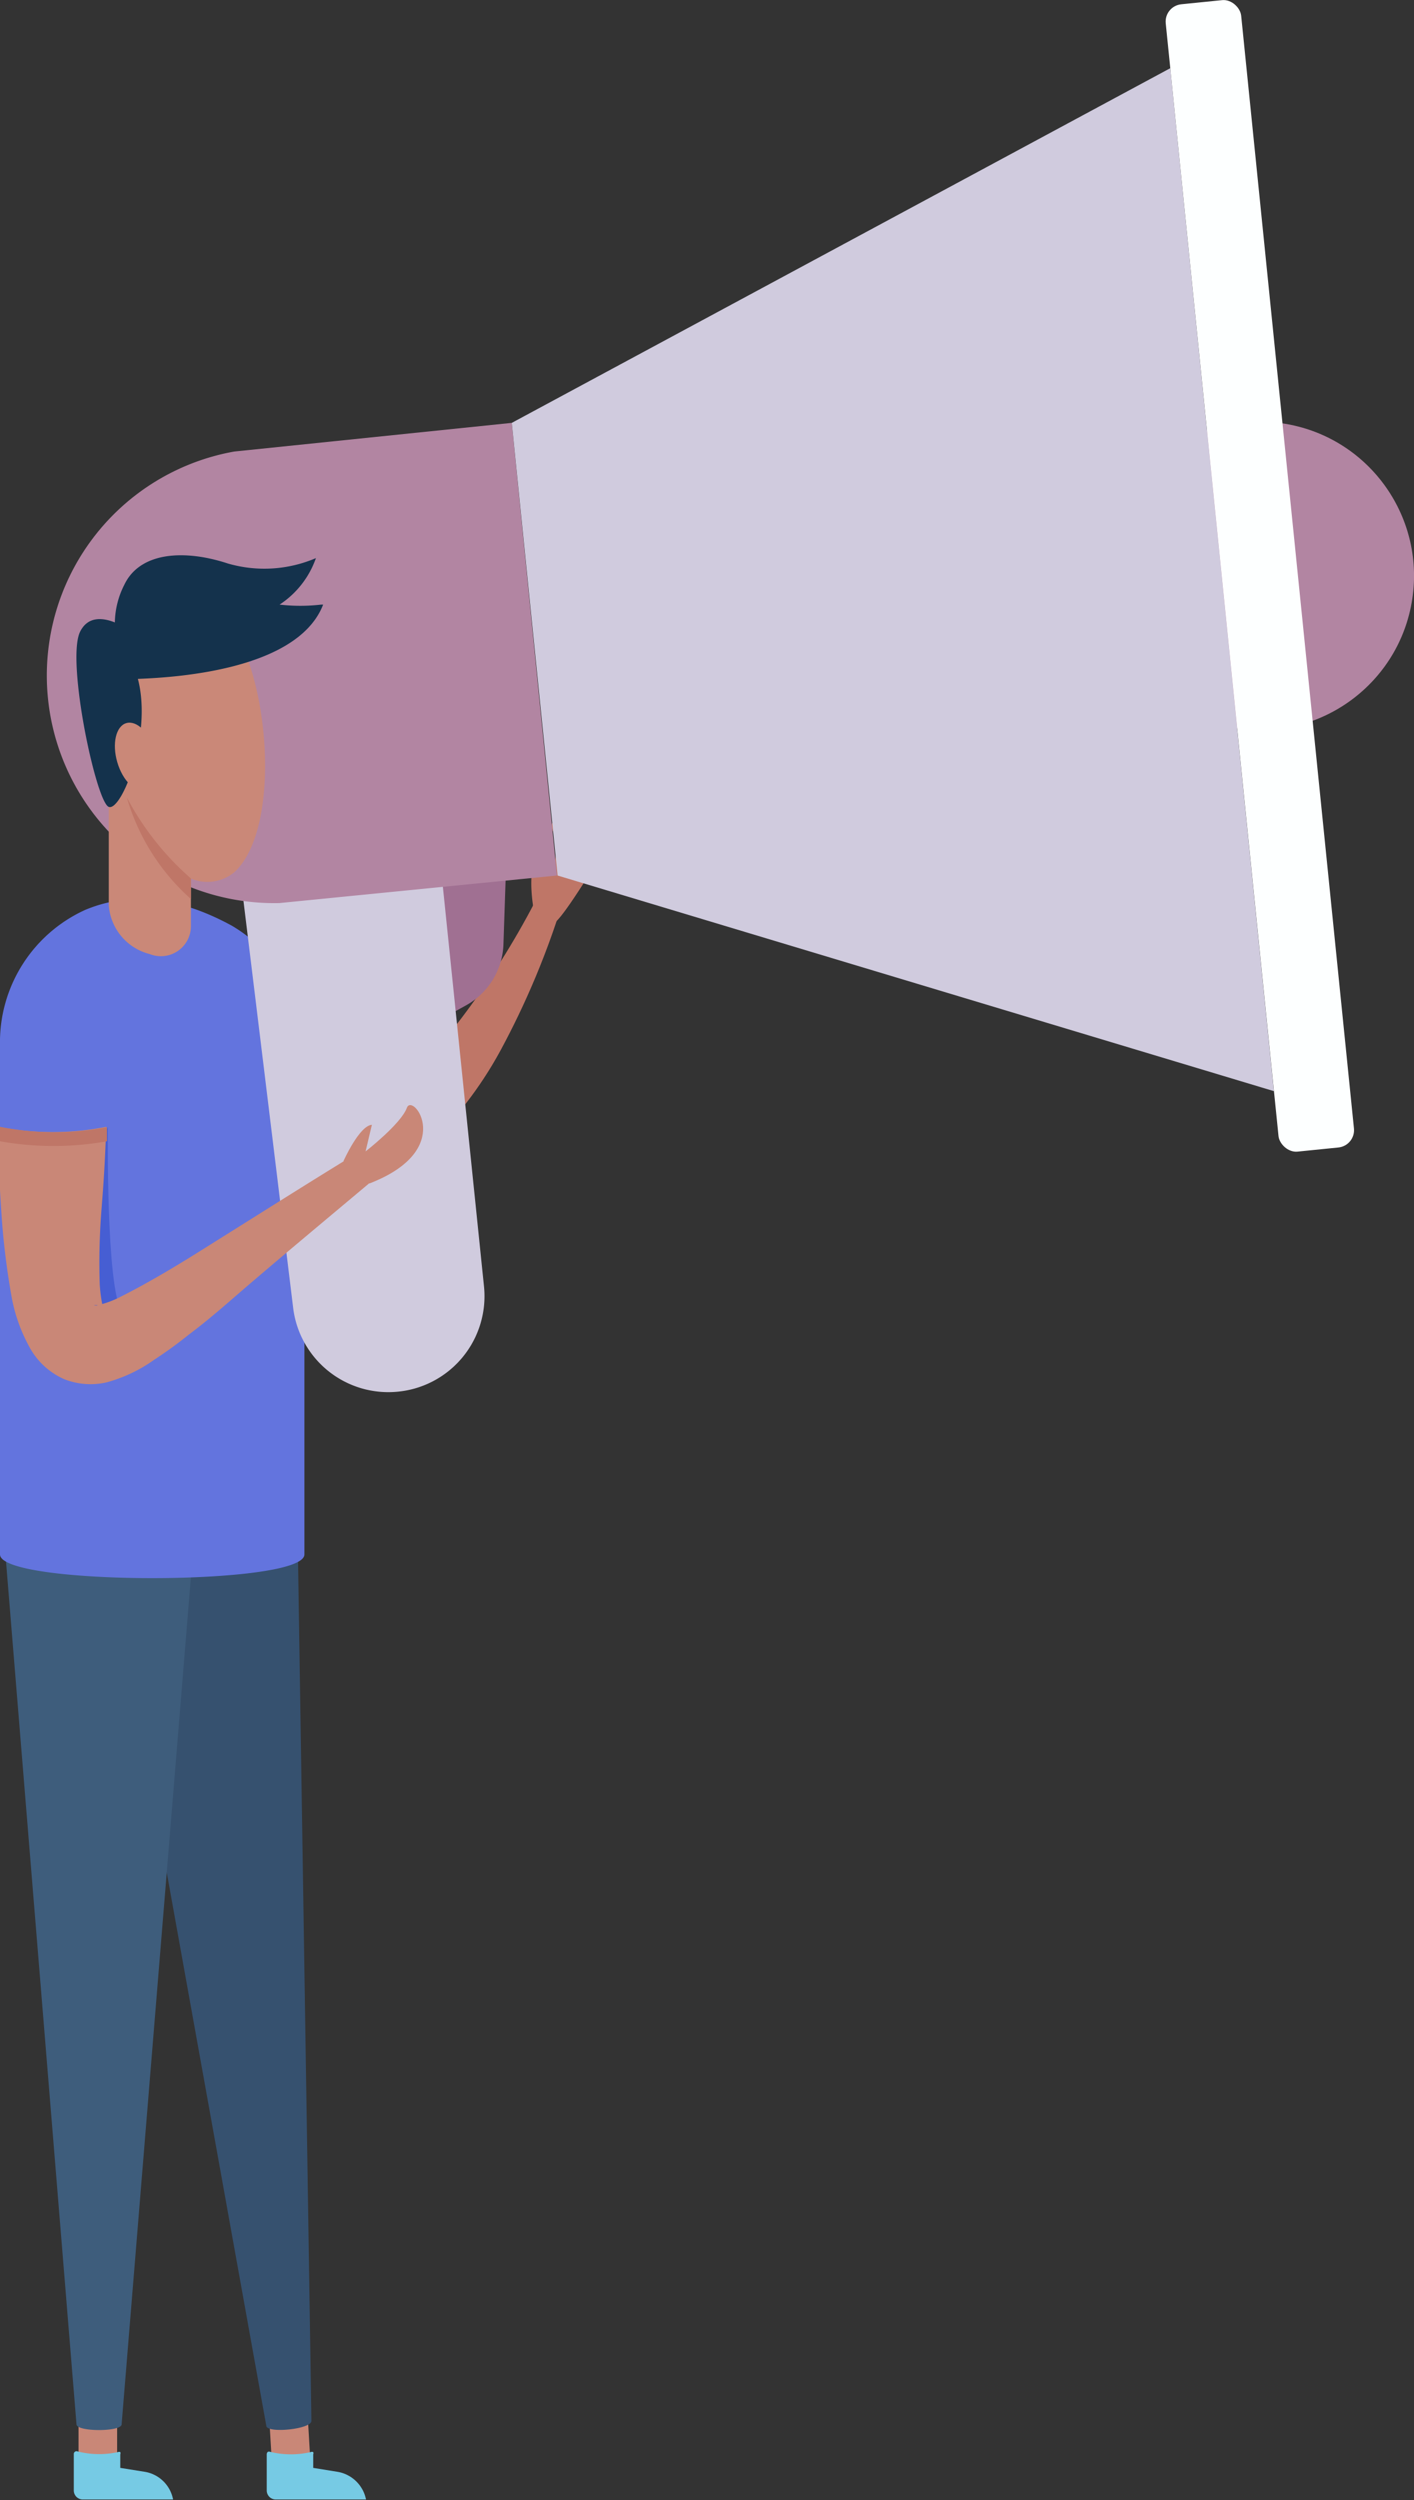 <svg xmlns="http://www.w3.org/2000/svg" viewBox="0 0 62.66 110.74"><rect x="0" y="0" width="62.66" height="110.74" fill="#333333" stroke="none"/><defs><style>.cls-1{fill:#c98777;}.cls-2{fill:#76cae4;}.cls-3{fill:#bf7667;}.cls-4{fill:#36516f;}.cls-5{fill:#3e5d7c;}.cls-6{fill:#6374de;}.cls-7{fill:#465ed3;}.cls-8{fill:#a07092;}.cls-9{fill:#d0cbde;}.cls-10{fill:#b285a2;}.cls-11{fill:#fdffff;}.cls-12{fill:#ca8878;}.cls-13{fill:#14324c;}</style></defs><title>Asset 8</title><g id="Layer_2" data-name="Layer 2"><g id="Layer_1-2" data-name="Layer 1"><rect class="cls-1" x="3.49" y="105.23" width="1.71" height="4.01" transform="translate(8.68 214.47) rotate(-180)"/><path class="cls-2" d="M5.23,108.61a.13.13,0,0,1,.1,0,.12.12,0,0,1,0,.1v.6l1.06.17a1.53,1.53,0,0,1,1.28,1.23h-4a.4.4,0,0,1-.4-.4v-1.61a.12.12,0,0,1,.16-.12A3.92,3.92,0,0,0,5.23,108.61Z"/><polygon class="cls-1" points="12.03 108.77 13.74 108.77 13.53 105.23 11.82 105.23 12.03 108.77"/><path class="cls-2" d="M13.77,108.61a.14.14,0,0,1,.11,0,.12.12,0,0,1,0,.1v.6l1.05.17a1.55,1.55,0,0,1,1.29,1.23h-4a.4.4,0,0,1-.4-.4v-1.61a.14.14,0,0,1,.05-.1.12.12,0,0,1,.1,0A3.92,3.92,0,0,0,13.77,108.61Z"/><path class="cls-3" d="M24.5,39.72a.58.58,0,0,0-.8.24h0a36.44,36.44,0,0,1-3.36,5.28,14.7,14.7,0,0,1-4.42,3.83,20.39,20.39,0,0,1-5.57,1.85c-.46.1-.94.18-1.41.26l1.28,4.42c.46-.17.92-.32,1.39-.51a24.17,24.17,0,0,0,6.14-3.28,17.31,17.31,0,0,0,4.45-5.32,36.43,36.43,0,0,0,2.59-6.07A.59.59,0,0,0,24.5,39.72Z"/><path class="cls-3" d="M25.94,39c-1.91,3-1.43,1.56-1.43,1.56l-.88-.4s-.33-1.91.3-2.26c.3-.17.41.54.44.91a2.6,2.6,0,0,0,.13-2C24,35.56,27.18,37.11,25.94,39Z"/><path class="cls-4" d="M4.9,68.77a3.63,3.63,0,0,0,.06.67l6.84,38c0,.36,2,.16,2-.21L13.2,68.64a4.15,4.15,0,1,0-8.3.13Z"/><path class="cls-5" d="M.25,68.28a3.86,3.86,0,0,0,0,.68l3.14,38.42c0,.34,2,.34,2,0L8.53,69a4.15,4.15,0,1,0-8.28-.68Z"/><path class="cls-6" d="M13.49,68.85V46.76A6.52,6.52,0,0,0,10.27,41C7.85,39.68,5.7,39.5,3.78,40.3a6.44,6.44,0,0,0-3.78,6V68.85C0,70.25,13.49,70.25,13.49,68.85Z"/><path class="cls-7" d="M4.78,49.91S4.69,57,5.4,58.12,4,59.32,4,59.32l-1.58-4Z"/><path class="cls-8" d="M20.67,44.52l-2.17,1.2-.92-9.07,4.92-.5-.19,5.68A3.22,3.22,0,0,1,20.67,44.52Z"/><path class="cls-9" d="M17.65,61.64h0A4.25,4.25,0,0,1,13,58L10.51,37.62l8.56-3.74L21.45,57A4.25,4.25,0,0,1,17.65,61.64Z"/><path class="cls-10" d="M22.68,18.73l2,20.05L12.38,40a10.08,10.08,0,0,1-2-20Z"/><circle class="cls-10" cx="55.83" cy="25.51" r="6.83" transform="translate(22.25 76.89) rotate(-81.39)"/><polygon class="cls-9" points="51.86 3.02 56.45 48.33 24.71 38.78 22.68 18.73 51.86 3.02"/><rect class="cls-11" x="54.15" y="-0.03" width="3.36" height="51.08" rx="0.77" transform="translate(-2.29 5.76) rotate(-5.79)"/><path class="cls-1" d="M16.7,51.4a.73.73,0,0,0-1-.25c-2,1.22-4,2.49-6,3.74-1,.63-2,1.26-3,1.82-.49.28-1,.55-1.44.77a4.28,4.28,0,0,1-.73.28,6.82,6.82,0,0,1-.11-.86,29.56,29.56,0,0,1,.07-3.22c.06-.81.14-1.63.22-3.77a12.34,12.34,0,0,1-4.77,0c0,2.14.07,3,.12,3.78a33.49,33.49,0,0,0,.46,3.78,7.26,7.26,0,0,0,.85,2.31,3.23,3.23,0,0,0,1.48,1.31,3.19,3.19,0,0,0,1.87.14,6.61,6.61,0,0,0,2.11-1,18.86,18.86,0,0,0,1.53-1.11c1-.75,1.85-1.52,2.74-2.28,1.79-1.53,3.56-3,5.37-4.52A.74.74,0,0,0,16.7,51.4ZM4.33,57.82a.26.26,0,0,1-.12,0C4.12,57.84,4.19,57.79,4.33,57.82Z"/><path class="cls-3" d="M0,49.91c0,.23,0,.43,0,.64a13.49,13.49,0,0,0,4.74,0c0-.19,0-.41,0-.62A12.39,12.39,0,0,1,0,49.91Z"/><path class="cls-1" d="M15.22,51.43s.7-1.57,1.26-1.61L16.2,51s1.57-1.22,1.83-1.93,2.21,1.86-1.66,3.35"/><path class="cls-12" d="M8.46,41V30.87L4.82,30V40.09a2.41,2.41,0,0,0,1.82,2.17h0A1.33,1.33,0,0,0,8.46,41Z"/><path class="cls-12" d="M10.4,38.62a1.88,1.88,0,0,1-2.57-.14A12.6,12.6,0,0,1,4.42,31.2c-.12-1.18-.19-2.06-.19-2.06C4.42,28.23,7,25,9.66,27.07,11.83,28.77,12.67,36.48,10.4,38.62Z"/><path class="cls-13" d="M6.11,30.07c.65,2.47-.73,5.88-1.29,5.67S2.94,29.32,3.54,28c.34-.71,1-.65,1.55-.43a3.78,3.78,0,0,1,.42-1.67c.68-1.43,2.61-1.59,4.59-.94A5.8,5.8,0,0,0,14,24.72a4.06,4.06,0,0,1-1.61,2.06,8,8,0,0,0,1.84,0h.09C13.22,29.62,8,30,6.11,30.07Z"/><ellipse class="cls-12" cx="5.93" cy="33.57" rx="0.87" ry="1.55" transform="matrix(0.96, -0.28, 0.28, 0.96, -9.06, 2.95)"/><path class="cls-3" d="M8.46,38.91v.91a9.59,9.59,0,0,1-2.84-4.5A12.54,12.54,0,0,0,8.46,38.91Z"/></g></g></svg>